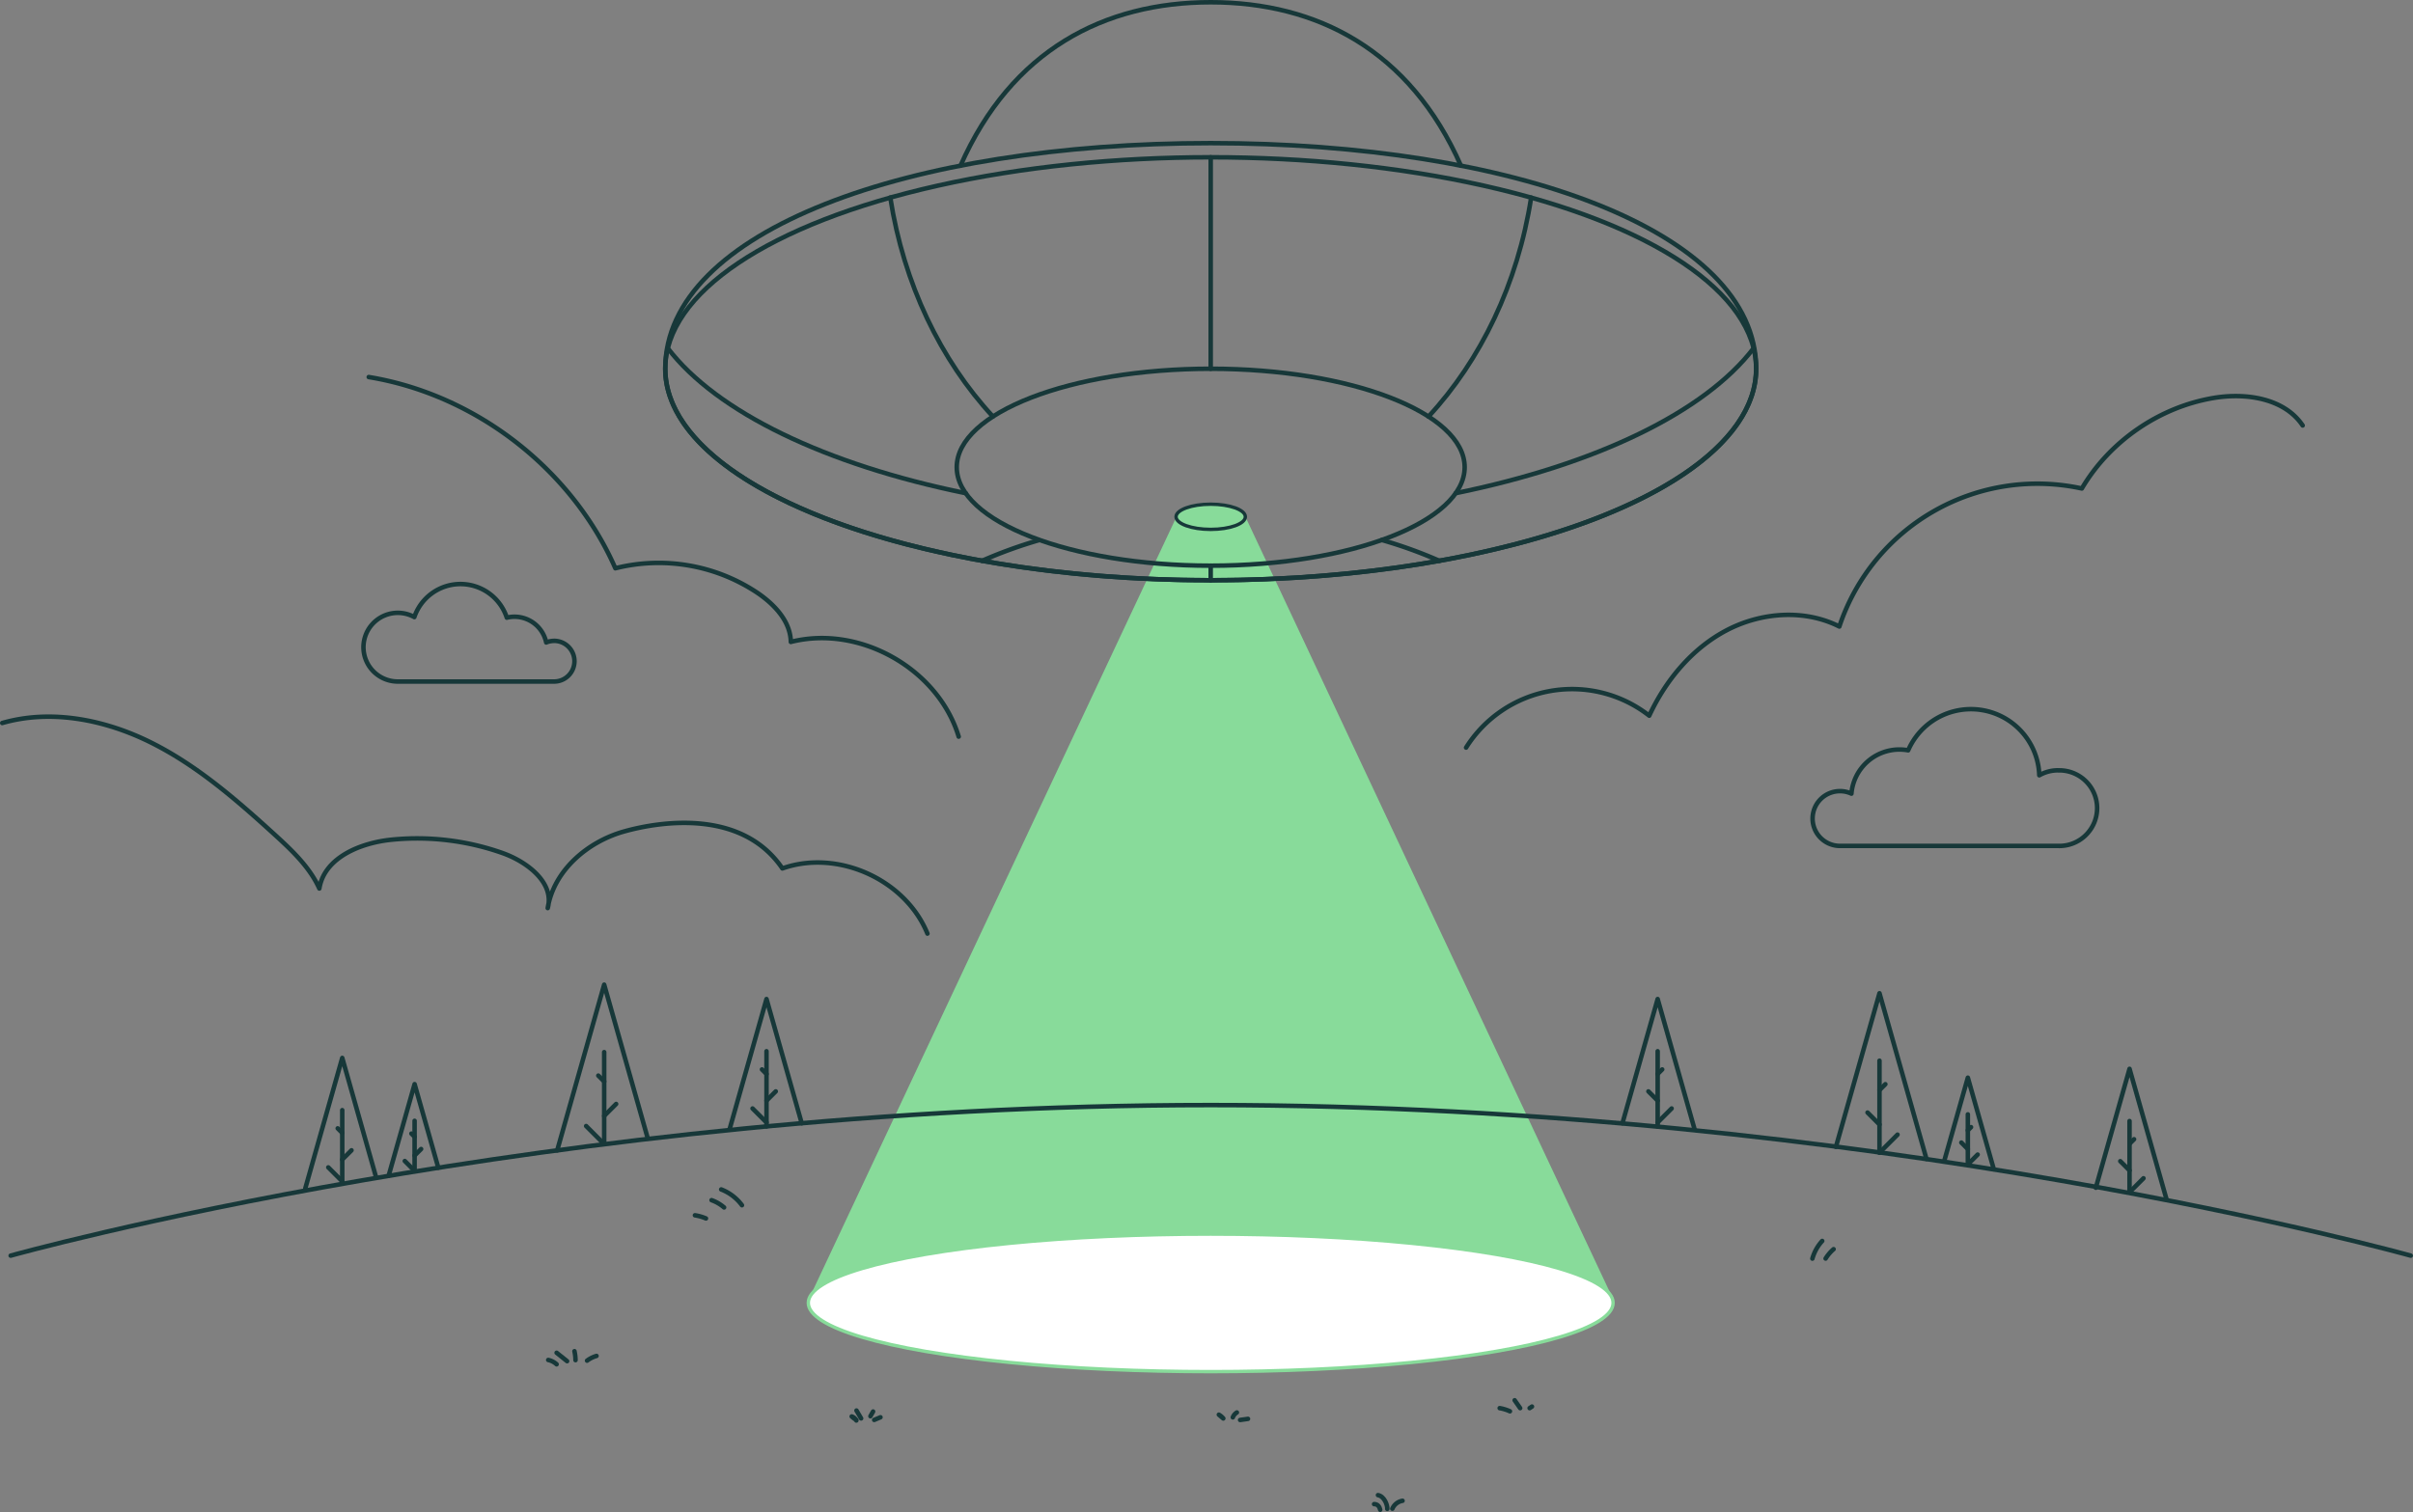 <svg id="Isolation_Mode" data-name="Isolation Mode" xmlns="http://www.w3.org/2000/svg" viewBox="0 0 2139.45 1340.98"><rect x="0" y="0" width="2139.45" height="1340.98" fill="#808080" stroke="none"/><defs><style>.cls-1,.cls-2{fill:#88db9a;}.cls-2,.cls-3{stroke:#173839;}.cls-2,.cls-3,.cls-4{stroke-linecap:round;stroke-linejoin:round;}.cls-2,.cls-4{stroke-width:3px;}.cls-3{fill:none;stroke-width:4px;}.cls-4{fill:#fff;stroke:#88db9a;}</style></defs><title>ufo</title><polyline class="cls-1" points="1430.24 1152.2 1104.63 459.19 1104.63 458.35 1104.17 458.35 1043.19 458.35 1042.73 458.35 1042.73 459.19 717.13 1152.2"/><ellipse class="cls-2" cx="1073.45" cy="458.35" rx="30.72" ry="11.17"/><ellipse class="cls-3" cx="1073.45" cy="414.38" rx="225.17" ry="87.33"/><ellipse class="cls-3" cx="1073.45" cy="327.05" rx="483.62" ry="187.57"/><path class="cls-3" d="M1557.07,327.05c0-122.62-216.52-200.1-483.62-200.1s-483.61,77.48-483.61,200.1c0,103.59,216.52,187.57,483.61,187.57S1557.07,430.64,1557.07,327.05Z"/><path class="cls-3" d="M1295.28,146.91C1250.15,44.46,1167.69,2,1073.45,2S896.76,44.46,851.63,146.91"/><path class="cls-3" d="M1290.72,437.4C1415,412,1511.41,365.6,1554.82,308.85"/><path class="cls-3" d="M592.09,308.85C635.49,365.6,731.89,412,856.19,437.4"/><path class="cls-3" d="M1266.57,369.45c46.29-50,79.08-117.69,91-194.21"/><path class="cls-3" d="M789.37,175.24c11.89,76.52,44.67,144.22,91,194.21"/><path class="cls-3" d="M1225.15,478.92a408.76,408.76,0,0,1,51.07,18.46"/><path class="cls-3" d="M870.67,497.39a408.73,408.73,0,0,1,50.42-18.28"/><line class="cls-3" x1="1073.45" y1="327.05" x2="1073.45" y2="139.48"/><line class="cls-3" x1="1073.45" y1="514.62" x2="1073.45" y2="501.71"/><ellipse class="cls-4" cx="1073.45" cy="1155.53" rx="356.78" ry="60.98"/><path class="cls-3" d="M2137.45,1113.64s-476.37-133.54-1064-133.54-1064,133.54-1064,133.54"/><path class="cls-3" d="M1606.92,1116.27a38.82,38.82,0,0,1,8.72-15.65"/><path class="cls-3" d="M1618.65,1116.21a36.36,36.36,0,0,1,7.08-8.31"/><path class="cls-3" d="M657.84,1068.92a41.77,41.77,0,0,0-18.4-14"/><path class="cls-3" d="M642,1070.89a34.93,34.93,0,0,0-11.1-6.45"/><path class="cls-3" d="M625.93,1080.64a41.16,41.16,0,0,0-9.77-2.79"/><path class="cls-3" d="M1356.21,1248.9l2.09-1.4"/><path class="cls-3" d="M1347.83,1248.9l-4.89-7"/><path class="cls-3" d="M1338.76,1251.69a36.58,36.58,0,0,0-9.08-2.79"/><path class="cls-3" d="M1084.62,1258a14.34,14.34,0,0,0-3.93-3.3l3.9,3.34"/><path class="cls-3" d="M1093.06,1257.06a8.81,8.81,0,0,1,3.59-4.33"/><path class="cls-3" d="M1099.52,1259.39l7-1"/><path class="cls-3" d="M763.5,1258l-4.12-7"/><path class="cls-3" d="M771.74,1256.05l2.37-4.16"/><path class="cls-3" d="M759.26,1259.84a6.92,6.92,0,0,0-4.11-3.57,21.57,21.57,0,0,0,4.14,3.09"/><path class="cls-3" d="M775.09,1259.34l5.57-2.36"/><path class="cls-3" d="M493.51,1210a15.84,15.84,0,0,0-7.42-3.83"/><path class="cls-3" d="M502.82,1207.24l-9.31-7.45"/><path class="cls-3" d="M510.27,1206.31a38.94,38.94,0,0,0-.93-7.91"/><path class="cls-3" d="M520.51,1206.77a26.25,26.25,0,0,1,8.38-4.18"/><path class="cls-3" d="M1234.53,1338.06a11.83,11.83,0,0,1,9-7"/><path class="cls-3" d="M1223.73,1339c-.59-2.45-2-5-5.41-5"/><path class="cls-3" d="M1230,1338.24c.3-3-2.44-11.15-8.24-12.2"/><polyline class="cls-3" points="270.7 1053.88 303.45 938.28 333.35 1043.79"/><line class="cls-3" x1="303.45" y1="984.6" x2="303.45" y2="1047.75"/><line class="cls-3" x1="303.45" y1="1047.75" x2="291.07" y2="1035.37"/><line class="cls-3" x1="303.45" y1="1028.42" x2="311.66" y2="1020.21"/><line class="cls-3" x1="303.45" y1="1004.77" x2="299.42" y2="1000.74"/><polyline class="cls-3" points="646.85 1001.63 679.61 886.04 710.83 996.2"/><line class="cls-3" x1="679.61" y1="932.35" x2="679.61" y2="999.02"/><line class="cls-3" x1="679.61" y1="995.5" x2="667.23" y2="983.12"/><line class="cls-3" x1="679.61" y1="976.17" x2="687.82" y2="967.96"/><line class="cls-3" x1="679.61" y1="952.52" x2="675.58" y2="948.49"/><polyline class="cls-3" points="344.59 1042.72 367.6 961.52 388.61 1035.64"/><line class="cls-3" x1="367.6" y1="994.06" x2="367.6" y2="1038.42"/><line class="cls-3" x1="367.6" y1="1038.42" x2="358.91" y2="1029.72"/><line class="cls-3" x1="367.6" y1="1024.84" x2="373.37" y2="1019.07"/><line class="cls-3" x1="367.6" y1="1008.22" x2="364.77" y2="1005.39"/><polyline class="cls-3" points="494.04 1020.25 535.68 873.29 574.31 1009.58"/><line class="cls-3" x1="535.69" y1="933.12" x2="535.69" y2="1014.69"/><line class="cls-3" x1="535.69" y1="1014.69" x2="519.69" y2="998.7"/><line class="cls-3" x1="535.69" y1="989.72" x2="546.29" y2="979.12"/><line class="cls-3" x1="535.69" y1="959.17" x2="530.47" y2="953.96"/><polyline class="cls-3" points="1920.88 1063.53 1888.12 947.94 1858.22 1053.44"/><line class="cls-3" x1="1888.12" y1="994.26" x2="1888.12" y2="1057.4"/><line class="cls-3" x1="1888.12" y1="1057.4" x2="1900.5" y2="1045.02"/><line class="cls-3" x1="1888.12" y1="1038.07" x2="1879.91" y2="1029.86"/><line class="cls-3" x1="1888.12" y1="1014.43" x2="1892.15" y2="1010.39"/><polyline class="cls-3" points="1502.5 1001.63 1469.74 886.04 1438.52 996.2"/><line class="cls-3" x1="1469.74" y1="932.35" x2="1469.74" y2="999.02"/><line class="cls-3" x1="1469.74" y1="995.5" x2="1482.12" y2="983.12"/><line class="cls-3" x1="1469.74" y1="976.17" x2="1461.53" y2="967.96"/><line class="cls-3" x1="1469.74" y1="952.52" x2="1473.77" y2="948.49"/><polyline class="cls-3" points="1767.77 1037.01 1744.76 955.8 1723.75 1029.92"/><line class="cls-3" x1="1744.76" y1="988.34" x2="1744.76" y2="1032.7"/><line class="cls-3" x1="1744.76" y1="1032.7" x2="1753.45" y2="1024"/><line class="cls-3" x1="1744.76" y1="1019.12" x2="1738.99" y2="1013.35"/><line class="cls-3" x1="1744.76" y1="1002.51" x2="1747.59" y2="999.67"/><polyline class="cls-3" points="1708.07 1027.86 1666.42 880.9 1627.79 1017.19"/><line class="cls-3" x1="1666.42" y1="940.73" x2="1666.42" y2="1022.31"/><line class="cls-3" x1="1666.42" y1="1022.31" x2="1682.41" y2="1006.32"/><line class="cls-3" x1="1666.42" y1="997.33" x2="1655.82" y2="986.73"/><line class="cls-3" x1="1666.42" y1="966.79" x2="1671.63" y2="961.58"/><path class="cls-3" d="M491.29,568.41a18.14,18.14,0,0,0-7,1.4,28.74,28.74,0,0,0-34.93-22,43.22,43.22,0,0,0-82-.52,30.46,30.46,0,1,0-14.64,57.17H491.29a18,18,0,1,0,0-36.09Z"/><path class="cls-3" d="M1824.7,683.21a33.44,33.44,0,0,0-16.6,4.4,60.65,60.65,0,0,0-116.25-22.15,43.75,43.75,0,0,0-7.73-.71,42.74,42.74,0,0,0-42.58,39.14,24.29,24.29,0,1,0-10.16,46.36H1824.7a33.52,33.52,0,1,0,0-67Z"/><path class="cls-3" d="M1299.88,663.05a111.06,111.06,0,0,1,162.39-28.31c14.61-31.44,37.88-59.59,68.56-75.71s69.1-19,100-3.36a184.95,184.95,0,0,1,215-122.42c24.78-42,68.7-72.19,116.79-80.29,28.76-4.84,62.73.2,79,24.39"/><path class="cls-3" d="M822.29,828c-19.56-48.05-79.7-75.06-128.61-57.78-35.84-52.7-107.62-41.95-140.19-32.84s-62.41,34.62-67.85,68c6.14-22.44-18.21-41.07-40.15-48.83a227.21,227.21,0,0,0-98.26-11.83c-27.65,2.79-59.69,15.87-64.08,43.31-8.61-19.08-24.36-33.86-39.83-48-33.64-30.64-68.41-60.94-109.1-81.3S45.74,628.68,2,641.24"/><path class="cls-3" d="M850,653.32c-18.2-60.2-87.88-99.51-148.82-84-.31-18.3-14.59-33.34-29.75-43.6A157.61,157.61,0,0,0,545.59,504c-38.67-88-123.76-154-218.64-169.59"/></svg>
